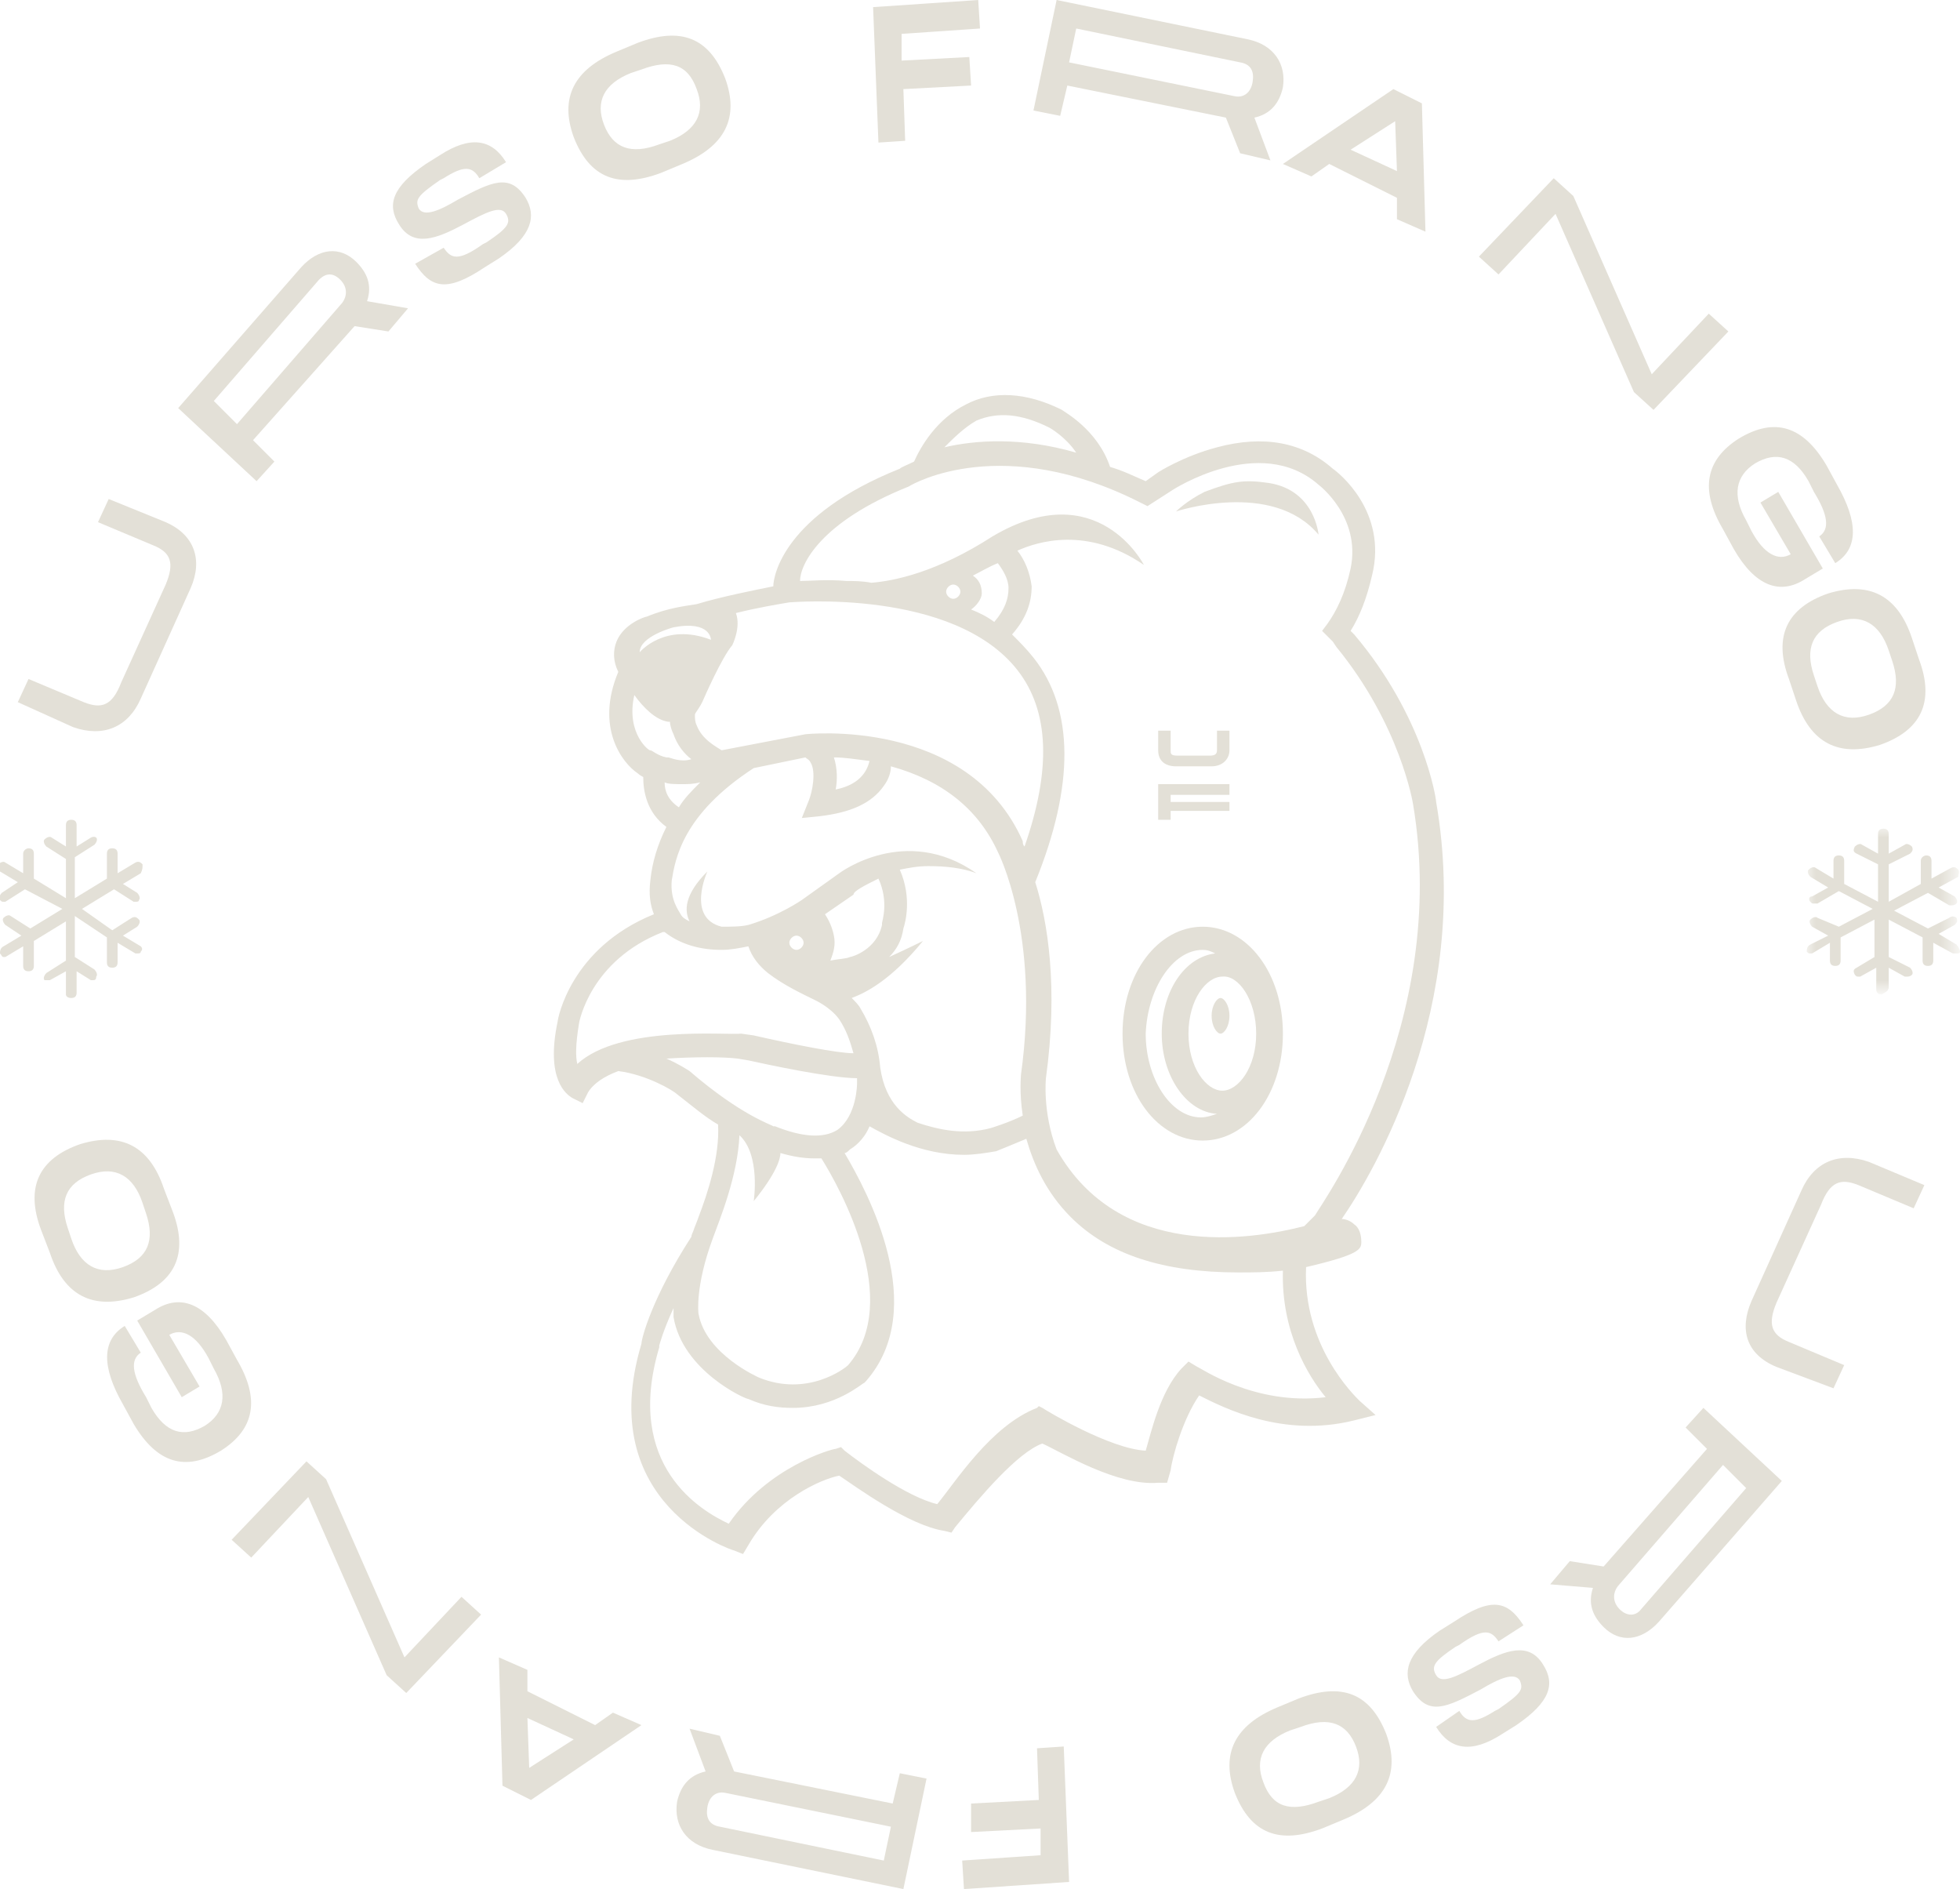 <?xml version="1.0" encoding="utf-8"?>
<!-- Generator: Adobe Illustrator 25.0.1, SVG Export Plug-In . SVG Version: 6.00 Build 0)  -->
<svg version="1.1" id="Layer_1" xmlns="http://www.w3.org/2000/svg" xmlns:xlink="http://www.w3.org/1999/xlink" x="0px" y="0px"
	 viewBox="0 0 110 106" style="enable-background:new 0 0 110 106;" xml:space="preserve">
<style type="text/css">
	.st0{fill-rule:evenodd;clip-rule:evenodd;fill:#E3E0D7;}
	.st1{filter:url(#Adobe_OpacityMaskFilter);}
	.st2{fill-rule:evenodd;clip-rule:evenodd;fill:#FFFFFF;}
	.st3{mask:url(#mask-2_1_);fill-rule:evenodd;clip-rule:evenodd;fill:#E3E0D7;}
</style>
<g id="Symbols">
	<g id="footer_x2F_regular" transform="translate(-160, -67)">
		<g id="Logo-Outline" transform="translate(160, 67)">
			<path id="Fill-1" class="st0" d="M74,30c0,0-0.2-2.5-2.8-2.9c-1.4-0.2-2-0.1-3.6,0.5c-1,0.5-1.6,1.1-1.6,1.1S71.4,26.9,74,30"/>
			<path id="Fill-3" class="st0" d="M67.2,76.7l-0.5-0.3l-0.4,0.4c-1.2,1.3-1.7,3.6-2,4.6c-2-0.1-5.5-2.2-5.8-2.4l-0.2-0.1L58.2,79
				c-2.6,1-4.6,4.2-5.6,5.4c-1.7-0.4-4.3-2.3-5.2-3l-0.2-0.2l-0.3,0.1c-0.2,0-3.8,1-6,4.2c-1.5-0.7-5.9-3.2-3.9-9.9l0-0.1
				c0,0,0.2-0.8,0.8-2.1c0,0.3,0,0.4,0,0.5c0.5,3,4,4.6,4.2,4.6c0.9,0.4,1.7,0.5,2.5,0.5c2.4,0,3.9-1.4,4-1.4l0.1-0.1
				c3.6-4.1,0.1-10.6-1.2-12.8c0.1,0,0.2-0.1,0.3-0.2c0.5-0.3,0.9-0.8,1.1-1.3c0.9,0.5,2.9,1.6,5.3,1.6c0.6,0,1.2-0.1,1.8-0.2
				c0,0,1-0.4,1.7-0.7c0.4,1.4,1.1,3,2.5,4.4c2.1,2.1,5.2,3.1,9.4,3.1c0.8,0,1.6,0,2.5-0.1c-0.1,3.4,1.4,5.9,2.4,7.1
				C70.4,78.9,67.3,76.7,67.2,76.7L67.2,76.7z M41.5,63.7c1.2,1.1,0.8,3.7,0.8,3.7c1.3-1.6,1.5-2.4,1.5-2.7c0.7,0.2,1.3,0.3,1.9,0.3
				c0.1,0,0.2,0,0.4,0c1,1.6,4.6,8,1.5,11.6c-0.2,0.2-2.3,1.8-5,0.7c0,0-3-1.3-3.4-3.6c0,0-0.2-1.5,0.8-4.2
				C40.4,68.4,41.4,66,41.5,63.7C41.5,63.7,41.5,63.7,41.5,63.7L41.5,63.7z M38.7,60.1c0,0-0.6-0.4-1.3-0.7c1.6-0.1,3.2-0.1,4,0
				l0.6,0.1c0.9,0.2,4.6,1,6.1,1c0,0.1,0,0.2,0,0.3c0,0,0,1.8-1.1,2.6c-0.8,0.5-2,0.4-3.5-0.2l-0.1,0C43.3,63.1,41.6,62.6,38.7,60.1
				L38.7,60.1z M32.4,59.7c-0.1-0.4-0.1-1.1,0.1-2.3c0,0,0.6-3.5,4.7-5.1l0.1,0c0.9,0.7,2,1,3.2,1c0.5,0,1-0.1,1.5-0.2
				c0.2,0.6,0.6,1.1,1.1,1.5l0,0c0,0,0,0,0,0c0.9,0.7,2,1.2,2.6,1.5c0,0,0.9,0.4,1.4,1.1c0.4,0.6,0.6,1.2,0.8,1.9
				c-0.9,0-3.4-0.5-5.6-1l-0.7-0.1C40.8,58.1,34.8,57.5,32.4,59.7L32.4,59.7z M37.3,43.9c0.2,0.1,0.6,0.1,1,0.1c0.3,0,0.6,0,1-0.1
				c-0.5,0.5-0.9,0.9-1.2,1.4C37.5,44.9,37.3,44.4,37.3,43.9L37.3,43.9z M35.6,39c0.5,0.7,1.2,1.4,1.9,1.5l0.1,0
				c0,0.2,0.1,0.5,0.2,0.7c0.2,0.6,0.6,1.1,1,1.4c-0.6,0.2-1.2-0.1-1.3-0.1c0,0-0.1,0-0.1,0c-0.5-0.1-0.8-0.4-0.9-0.4
				C36.5,42.2,35.1,41.2,35.6,39L35.6,39z M37.8,35.2c2.1-0.4,2.1,0.7,2.1,0.7c-2.6-1-4,0.7-4,0.7C35.9,35.7,37.8,35.2,37.8,35.2
				L37.8,35.2z M46.8,42.5c0.6,0,1.2,0.1,2,0.2c-0.1,0.4-0.4,1.3-1.9,1.6C47,43.8,47,43.1,46.8,42.5L46.8,42.5z M54.6,32.3
				c0.4-0.2,0.9-0.5,1.4-0.7c0.3,0.4,0.6,0.9,0.6,1.4c0,0.6-0.2,1.2-0.8,1.9c-0.4-0.3-0.8-0.5-1.3-0.7c0.3-0.2,0.6-0.6,0.6-0.9
				C55.1,32.8,54.9,32.5,54.6,32.3L54.6,32.3z M53.1,33.2c0-0.2,0.2-0.4,0.4-0.4c0.2,0,0.4,0.2,0.4,0.4c0,0.2-0.2,0.4-0.4,0.4
				C53.3,33.6,53.1,33.4,53.1,33.2L53.1,33.2z M39.5,39.2c0,0,1-2.3,1.6-3c0,0,0.5-1,0.2-1.8c1.2-0.3,2.4-0.5,3-0.6
				c0.1,0,9.2-0.8,12.8,3.8c1.8,2.3,1.9,5.6,0.4,9.9c-0.1-0.1-0.1-0.2-0.1-0.3c-3.1-7-12.2-6-12.2-6l-4.7,0.9
				c-0.3-0.2-1.1-0.6-1.4-1.4c-0.1-0.2-0.1-0.4-0.1-0.6C39,40,39.3,39.7,39.5,39.2L39.5,39.2z M45.1,52.9c0,0.2-0.2,0.4-0.4,0.4
				c-0.2,0-0.4-0.2-0.4-0.4c0-0.2,0.2-0.4,0.4-0.4C44.9,52.5,45.1,52.7,45.1,52.9L45.1,52.9z M49.3,49.3c0.6,1.3,0.2,2.4,0.2,2.5
				l0,0.1c-0.3,1.4-1.7,1.8-1.8,1.8c-0.2,0.1-0.6,0.1-1.1,0.2c0.2-0.5,0.3-0.9,0.2-1.4c-0.1-0.5-0.3-0.9-0.5-1.2l1.6-1.1
				C47.9,50,48.5,49.7,49.3,49.3L49.3,49.3z M51.5,63c-0.6-0.3-1.8-1-2.1-3.1c-0.1-1.2-0.5-2.3-1.1-3.3c-0.1-0.2-0.3-0.4-0.5-0.6
				c0.8-0.3,2.2-1,4-3.2c0,0-0.8,0.4-1.9,0.9c0.4-0.4,0.7-0.9,0.8-1.6c0.1-0.3,0.5-1.7-0.2-3.3c0.5-0.1,1-0.2,1.6-0.2
				c1,0,1.9,0.1,2.7,0.4c-4-2.8-7.7,0-7.7,0l-2.1,1.5c0,0-1.3,0.9-3,1.4C41.6,52,41,52,40.5,52c-2-0.5-0.8-3.1-0.8-3.1
				c-1.3,1.3-1.3,2.2-1,2.8c-0.2-0.1-0.4-0.2-0.5-0.4c-0.1-0.2-0.6-0.8-0.5-1.9c0.2-1.2,0.6-3.7,4.6-6.3l2.9-0.6c0,0,0,0,0,0
				c0.1,0.1,0.2,0.1,0.3,0.3c0.3,0.5,0.1,1.6-0.1,2.1l-0.4,1l1-0.1c1.7-0.2,2.9-0.7,3.6-1.7c0.3-0.4,0.4-0.8,0.4-1.1
				c2.9,0.8,4.9,2.4,6,4.8l0,0c0,0,2.4,4.6,1.3,12.5c0,0.1-0.1,1,0.1,2.3c-0.8,0.4-1.8,0.7-1.8,0.7C54.1,63.7,52.7,63.4,51.5,63
				L51.5,63z M51,27.3L51,27.3c0.3-0.2,5.3-3,13,0.9l0.4,0.2l1.4-0.9c0,0,4.9-3.2,8.2-0.3l0,0c0,0,2.4,1.8,1.8,4.7
				c-0.3,1.4-0.8,2.4-1.3,3.1l-0.3,0.4l0.6,0.6l0.2,0.3c3.6,4.4,4.3,8.8,4.3,8.8c2.1,12.4-5.1,22.4-5.5,23.1l-0.6,0.6
				c-3.1,0.8-10.4,1.9-13.9-4.3l0,0c-0.8-2.1-0.6-4-0.6-4c0.7-5.1,0.1-8.8-0.6-11c2.2-5.4,2.2-9.7-0.1-12.6
				c-0.4-0.5-0.8-0.9-1.2-1.3c0.8-0.9,1.1-1.8,1.1-2.7c-0.1-0.8-0.4-1.5-0.8-2c1.1-0.5,3.9-1.4,7.1,0.8c0,0-2.6-5.1-8.5-1.6
				c-3.1,2-5.5,2.5-6.8,2.6c-0.5-0.1-1-0.1-1.4-0.1c0,0,0,0,0,0l0,0c-1.1-0.1-2,0-2.6,0C44.9,31.7,46,29.3,51,27.3L51,27.3z
				 M54.8,23.6c1.2-0.5,2.5-0.4,4.1,0.4c0,0,0.9,0.5,1.5,1.4c-3.1-0.9-5.7-0.7-7.4-0.3C53.5,24.6,54.1,24,54.8,23.6L54.8,23.6z
				 M73.3,71.1c3-0.7,3.1-1,3.1-1.4c0-0.4-0.1-0.8-0.4-1c-0.2-0.2-0.5-0.3-0.7-0.3c1.8-2.6,7.3-11.9,5.3-23.4c0-0.2-0.7-4.8-4.6-9.4
				l-0.2-0.2c0.5-0.8,0.9-1.8,1.2-3.1c0.9-3.6-1.9-5.8-2.2-6c-1.7-1.5-3.9-1.9-6.5-1.2c-1.9,0.5-3.3,1.4-3.3,1.4l-0.7,0.5
				c-0.7-0.3-1.3-0.6-2-0.8c-0.7-2.1-2.6-3.1-2.7-3.2c-2-1-3.9-1.1-5.4-0.3c-1.6,0.8-2.5,2.3-2.9,3.2c-0.4,0.2-0.7,0.3-0.8,0.4
				c-6.5,2.6-7.1,6-7.1,6.6c-1,0.2-3,0.6-4.3,1c-0.6,0.1-1.6,0.2-2.8,0.7c-0.1,0-1.3,0.4-1.7,1.4c-0.2,0.5-0.2,1.1,0.1,1.7
				c-1.3,3.1,0.2,5.1,1.1,5.7c0,0,0.1,0.1,0.3,0.2c0,0.8,0.2,2,1.3,2.8c-0.5,1-0.8,2-0.9,3c-0.1,0.8,0,1.4,0.2,1.9
				c-4.7,1.9-5.4,5.9-5.4,6c-0.7,3.3,0.5,4.1,0.8,4.3l0.6,0.3l0.3-0.6c0.3-0.5,0.9-0.9,1.7-1.2c1.6,0.2,3.1,1.1,3.3,1.3
				c0.9,0.7,1.6,1.3,2.3,1.7c0.1,1.8-0.6,3.9-1.1,5.2l0,0c-0.1,0.3-0.2,0.5-0.3,0.8c-0.1,0.2-0.1,0.3-0.1,0.3
				c-2.2,3.4-2.8,5.7-2.8,6c-2.7,9,5.1,11.6,5.2,11.6l0.5,0.2l0.3-0.5c1.5-2.6,4.1-3.7,5.1-3.9c0.9,0.6,3.9,2.8,5.9,3.1l0.4,0.1
				l0.2-0.3c1.4-1.7,3.5-4.2,4.9-4.7c1.1,0.5,4.2,2.4,6.5,2.2l0.5,0l0.2-0.7c0.1-0.8,0.7-2.9,1.6-4.2c1.4,0.7,4.7,2.4,8.7,1.4
				l1.2-0.3l-0.9-0.8C76,78.3,73.1,75.5,73.3,71.1L73.3,71.1z"/>
			<path id="Fill-5" class="st0" d="M66,43h2c0.6,0,1-0.4,1-0.9V41h-0.7v1.1c0,0.2-0.1,0.3-0.4,0.3h-1.8c-0.4,0-0.4-0.1-0.4-0.3V41
				H65v1.1C65,42.7,65.4,43,66,43"/>
			<polygon id="Fill-7" class="st0" points="65.7,45.5 69,45.5 69,45 65.7,45 65.7,44.6 69,44.6 69,44 65,44 65,46 65.7,46 			"/>
			<path id="Fill-9" class="st0" d="M68.5,58c0.2,0,0.5-0.4,0.5-1c0-0.6-0.3-1-0.5-1c-0.2,0-0.5,0.4-0.5,1C68,57.6,68.3,58,68.5,58"
				/>
			<path id="Fill-11" class="st0" d="M67.5,53.3c0.3,0,0.5,0.1,0.7,0.2c-1.7,0.2-3,2.1-3,4.5c0,2.4,1.4,4.4,3.1,4.5
				c-0.3,0.1-0.6,0.2-0.9,0.2c-1.7,0-3.1-2.2-3.1-4.7C64.4,55.5,65.8,53.3,67.5,53.3 M70.5,58c0,1.9-1,3.2-1.9,3.2
				c-0.9,0-1.9-1.3-1.9-3.2c0-1.9,1-3.2,1.9-3.2C69.5,54.7,70.5,56.1,70.5,58 M67.5,64c2.5,0,4.5-2.6,4.5-6c0-3.4-2-6-4.5-6
				S63,54.6,63,58C63,61.4,65,64,67.5,64"/>
			<path id="Fill-13" class="st0" d="M9.3,29.3c1.6,0.7,2.1,2.1,1.4,3.7l-2.8,6.2c-0.7,1.6-2.1,2.2-3.8,1.6L1,39.4l0.6-1.3l3.1,1.3
				c1,0.4,1.6,0.2,2.1-1.1l2.5-5.5c0.5-1.2,0.3-1.8-0.7-2.2l-3.1-1.3L6.1,28L9.3,29.3z"/>
			<path id="Fill-15" class="st0" d="M19.2,17c0.3-0.4,0.3-0.9-0.1-1.3c-0.4-0.4-0.8-0.4-1.2,0l-5.9,6.8l1.3,1.3L19.2,17z
				 M14.2,24.7l1.2,1.2l-1,1.1L10,22.9l6.9-7.9c1-1.1,2.2-1.2,3.1-0.3c0.6,0.6,0.9,1.3,0.6,2.2l2.3,0.4l-1.1,1.3l-1.9-0.3L14.2,24.7
				z"/>
			<path id="Fill-17" class="st0" d="M24.9,13.9c0.4,0.6,0.8,0.8,2.2-0.2l0.2-0.1c1.2-0.8,1.4-1.1,1.1-1.6c-0.3-0.5-1.1-0.1-2.4,0.6
				c-1.5,0.8-2.8,1.3-3.6,0c-0.7-1.1-0.4-2.1,1.5-3.4l0.8-0.5c1.7-1.1,2.9-0.9,3.7,0.4L26.9,10c-0.4-0.7-0.9-0.7-2,0l-0.2,0.1
				c-1.3,0.9-1.4,1.1-1.2,1.6c0.3,0.5,1.2,0.1,2.2-0.5c1.9-1,2.9-1.5,3.8-0.1c0.6,1,0.4,2.1-1.5,3.4l-0.8,0.5
				c-2.1,1.4-3,1.2-3.9-0.2L24.9,13.9z"/>
			<path id="Fill-19" class="st0" d="M37.6,7.9c1.5-0.6,2-1.6,1.5-2.9c-0.5-1.4-1.5-1.7-3.1-1.1l-0.6,0.2c-1.5,0.6-2,1.6-1.5,2.9
				c0.5,1.3,1.5,1.7,3.1,1.1L37.6,7.9z M35.8,2.4c2.4-0.9,4-0.3,4.9,2c0.8,2.2,0,3.8-2.4,4.8l-1.2,0.5c-2.4,0.9-4,0.3-4.9-2
				c-0.8-2.2,0-3.8,2.4-4.8L35.8,2.4z"/>
			<polygon id="Fill-21" class="st0" points="50.6,3.4 54.4,3.2 54.5,4.8 50.7,5 50.8,7.9 49.3,8 49,0.4 54.9,0 55,1.6 50.6,1.9 			
				"/>
			<path id="Fill-23" class="st0" d="M69.3,5.4c0.5,0.1,0.9-0.2,1-0.8c0.1-0.6-0.1-1-0.7-1.1l-9.2-1.9l-0.4,1.9L69.3,5.4z M59.9,4.8
				l-0.4,1.7L58,6.2L59.3,0L70,2.2c1.5,0.3,2.2,1.4,2,2.7c-0.2,0.9-0.7,1.5-1.6,1.7L71.3,9l-1.7-0.4l-0.8-2L59.9,4.8z"/>
			<path id="Fill-25" class="st0" d="M78.3,6.8l-2.5,1.6l2.6,1.2L78.3,6.8z M74.6,9.2l-1,0.7L72,9.2L78.2,5l1.6,0.8L80,13l-1.6-0.7
				l0-1.2L74.6,9.2z"/>
			<polygon id="Fill-27" class="st0" points="92.8,23 91.7,22 87.3,12 84.1,15.4 83,14.4 87.2,10 88.3,11 92.7,21 95.9,17.6 
				97,18.6 			"/>
			<path id="Fill-29" class="st0" d="M102.5,26.1l0.6,1.1c1.2,2.1,1.2,3.6-0.1,4.4l-0.9-1.5c0.6-0.4,0.5-1.2-0.3-2.5l-0.3-0.6
				c-0.8-1.4-1.8-1.7-3-1c-1.1,0.7-1.3,1.8-0.5,3.2l0.3,0.6c0.7,1.3,1.5,1.7,2.2,1.3l-1.7-2.9l1-0.6l2.5,4.3l-1,0.6
				c-1.4,0.9-2.8,0.4-4-1.7l-0.6-1.1c-1.3-2.2-1-3.9,0.9-5.1C99.6,23.4,101.2,23.9,102.5,26.1"/>
			<path id="Fill-31" class="st0" d="M102,38.5c0.5,1.5,1.5,2.1,2.9,1.6c1.4-0.5,1.8-1.5,1.3-3l-0.2-0.6c-0.5-1.5-1.5-2.1-2.9-1.6
				c-1.4,0.5-1.8,1.5-1.3,3L102,38.5z M107.7,37c0.9,2.4,0.1,4-2.2,4.8c-2.3,0.7-3.9-0.1-4.7-2.5l-0.4-1.2c-0.9-2.4-0.1-4,2.2-4.8
				c2.3-0.7,3.9,0.1,4.7,2.5L107.7,37z"/>
			<path id="Fill-33" class="st0" d="M99.7,76.7c-1.7-0.7-2.1-2.1-1.4-3.7l2.8-6.2c0.7-1.6,2.1-2.2,3.8-1.6l3.1,1.3l-0.6,1.3
				l-3.1-1.3c-1-0.4-1.6-0.2-2.1,1.1l-2.5,5.5c-0.5,1.2-0.3,1.8,0.7,2.2l3.1,1.3l-0.6,1.3L99.7,76.7z"/>
			<path id="Fill-35" class="st0" d="M90.8,89c-0.3,0.4-0.3,0.9,0.1,1.3c0.4,0.4,0.9,0.4,1.2,0l5.9-6.8l-1.3-1.3L90.8,89z
				 M95.8,81.3l-1.2-1.2l1-1.1l4.4,4.1l-6.9,7.9c-1,1.1-2.2,1.2-3.1,0.3c-0.6-0.6-0.9-1.3-0.6-2.2L87,88.9l1.1-1.3l1.9,0.3
				L95.8,81.3z"/>
			<path id="Fill-37" class="st0" d="M84.1,92.1c-0.4-0.6-0.8-0.8-2.2,0.2l-0.2,0.1c-1.2,0.8-1.4,1.1-1.1,1.6
				c0.3,0.5,1.1,0.1,2.4-0.6c1.5-0.8,2.8-1.3,3.6,0c0.7,1.1,0.4,2.1-1.5,3.4l-0.8,0.5c-1.7,1.1-2.9,0.9-3.7-0.4l1.3-0.9
				c0.4,0.7,0.9,0.7,2,0l0.2-0.1c1.3-0.9,1.4-1.1,1.2-1.6c-0.3-0.5-1.2-0.1-2.2,0.5c-1.9,1-2.9,1.5-3.8,0.1c-0.6-1-0.4-2.1,1.5-3.4
				l0.8-0.5c2.1-1.4,3-1.2,3.9,0.2L84.1,92.1z"/>
			<path id="Fill-39" class="st0" d="M72.4,97.1c-1.5,0.6-2,1.6-1.5,2.9c0.5,1.4,1.5,1.7,3.1,1.1l0.6-0.2c1.5-0.6,2-1.6,1.5-2.9
				c-0.5-1.3-1.5-1.7-3.1-1.1L72.4,97.1z M74.2,102.6c-2.4,0.9-4,0.3-4.9-2c-0.8-2.2,0-3.8,2.4-4.8l1.2-0.5c2.4-0.9,4-0.3,4.9,2
				c0.8,2.2,0,3.8-2.4,4.8L74.2,102.6z"/>
			<polygon id="Fill-41" class="st0" points="58.4,102.6 54.5,102.8 54.5,101.2 58.3,101 58.2,98.1 59.7,98 60,105.6 54.1,106 
				54,104.4 58.4,104.1 			"/>
			<path id="Fill-43" class="st0" d="M40.7,100.6c-0.5-0.1-0.9,0.2-1,0.8c-0.1,0.6,0.1,1,0.7,1.1l9.2,1.9l0.4-1.9L40.7,100.6z
				 M50.1,101.2l0.4-1.7l1.5,0.3l-1.3,6.2L40,103.8c-1.5-0.3-2.2-1.4-2-2.7c0.2-0.9,0.7-1.5,1.6-1.7L38.7,97l1.7,0.4l0.8,2
				L50.1,101.2z"/>
			<path id="Fill-45" class="st0" d="M29.7,99.2l2.5-1.6l-2.6-1.2L29.7,99.2z M33.4,96.8l1-0.7l1.6,0.7l-6.2,4.2l-1.6-0.8L28,93
				l1.6,0.7l0,1.2L33.4,96.8z"/>
			<polygon id="Fill-47" class="st0" points="17.2,82 18.3,83 22.7,93 25.9,89.6 27,90.6 22.8,95 21.7,94 17.3,84 14.1,87.4 
				13,86.4 			"/>
			<path id="Fill-49" class="st0" d="M7.5,79.9l-0.6-1.1c-1.2-2.1-1.2-3.6,0.1-4.4l0.9,1.5c-0.6,0.4-0.5,1.2,0.3,2.5l0.3,0.6
				c0.8,1.4,1.8,1.7,3,1c1.1-0.7,1.3-1.8,0.5-3.2l-0.3-0.6c-0.7-1.3-1.5-1.7-2.2-1.3l1.7,2.9l-1,0.6l-2.5-4.3l1-0.6
				c1.4-0.9,2.8-0.4,4,1.7l0.6,1.1c1.3,2.2,1,3.9-0.9,5.1C10.4,82.6,8.8,82.1,7.5,79.9"/>
			<path id="Fill-51" class="st0" d="M8,67.5c-0.5-1.5-1.5-2.1-2.9-1.6c-1.4,0.5-1.8,1.5-1.3,3L4,69.5c0.5,1.5,1.5,2.1,2.9,1.6
				c1.4-0.5,1.8-1.5,1.3-3L8,67.5z M2.3,69c-0.9-2.4-0.1-4,2.2-4.8c2.3-0.7,3.9,0.1,4.7,2.5L9.7,68c0.9,2.4,0.1,4-2.2,4.8
				c-2.3,0.7-3.9-0.1-4.7-2.5L2.3,69z"/>
			<g id="Group-55" transform="translate(101, 46)">
				<g id="Clip-54">
				</g>
				<defs>
					<filter id="Adobe_OpacityMaskFilter" filterUnits="userSpaceOnUse" x="0.4" y="0.5" width="8.6" height="9.2">
						<feColorMatrix  type="matrix" values="1 0 0 0 0  0 1 0 0 0  0 0 1 0 0  0 0 0 1 0"/>
					</filter>
				</defs>
				<mask maskUnits="userSpaceOnUse" x="0.4" y="0.5" width="8.6" height="9.2" id="mask-2_1_">
					<g class="st1">
						<polygon id="path-1_1_" class="st2" points="0.4,0.5 9,0.5 9,9.7 0.4,9.7 						"/>
					</g>
				</mask>
				<path id="Fill-53" class="st3" d="M8.8,7L7.8,6.4l0.9-0.5c0.1-0.1,0.2-0.2,0.1-0.4C8.7,5.4,8.5,5.4,8.4,5.5L7.2,6.1l-1.9-1
					l1.9-1l1.2,0.7c0,0,0.1,0,0.1,0c0.1,0,0.2,0,0.3-0.1c0.1-0.1,0-0.3-0.1-0.4L7.8,3.8l1.1-0.6C8.9,3.1,9,2.9,8.9,2.8
					C8.8,2.7,8.7,2.6,8.5,2.7L7.4,3.3l0-1C7.4,2.1,7.3,2,7.1,2C7,2,6.8,2.1,6.8,2.3l0,1.3L5,4.6V2.5l1.2-0.6
					c0.1-0.1,0.2-0.2,0.1-0.4C6.2,1.4,6,1.3,5.9,1.4L5,1.9V0.8c0-0.2-0.1-0.3-0.3-0.3c-0.2,0-0.3,0.1-0.3,0.3v1.1L3.5,1.4
					c-0.1-0.1-0.3,0-0.4,0.1C3,1.7,3,1.8,3.2,1.9l1.2,0.6v2.1l-1.9-1l0-1.3C2.5,2.1,2.4,2,2.2,2h0C2,2,1.9,2.1,1.9,2.3l0,1l-1-0.6
					c-0.1-0.1-0.3,0-0.4,0.1c-0.1,0.1,0,0.3,0.1,0.4l1,0.6L0.7,4.3C0.5,4.3,0.5,4.5,0.6,4.6c0.1,0.1,0.1,0.1,0.2,0.1
					c0.1,0,0.1,0,0.2,0l1.2-0.7l1.9,1l-1.9,1L1,5.5c-0.1-0.1-0.3,0-0.4,0.1c-0.1,0.1,0,0.3,0.1,0.4l0.9,0.5L0.6,7
					C0.4,7.1,0.4,7.3,0.4,7.4c0.1,0.1,0.1,0.1,0.2,0.1c0,0,0.1,0,0.1,0l1-0.6l0,1c0,0.2,0.1,0.3,0.3,0.3h0c0.2,0,0.3-0.1,0.3-0.3
					l0-1.3l1.9-1v2.1L3.2,8.3C3,8.4,3,8.5,3.1,8.7c0.1,0.1,0.1,0.1,0.2,0.1c0.1,0,0.1,0,0.1,0l0.9-0.5v1.2c0,0.2,0.1,0.3,0.3,0.3
					C4.8,9.7,5,9.6,5,9.4V8.3l0.9,0.5c0,0,0.1,0,0.1,0c0.1,0,0.2,0,0.3-0.1c0.1-0.1,0-0.3-0.1-0.4L5,7.7V5.6l1.9,1l0,1.3
					c0,0.2,0.1,0.3,0.3,0.3c0.2,0,0.3-0.1,0.3-0.3l0-1l1.1,0.6c0,0,0.1,0,0.2,0c0.1,0,0.2,0,0.2-0.1C9,7.3,8.9,7.1,8.8,7"/>
			</g>
			<path id="Fill-56" class="st0" d="M7.9,53.1l-1-0.6l0.8-0.5c0.1-0.1,0.2-0.3,0.1-0.4c-0.1-0.1-0.2-0.2-0.4-0.1l-1.1,0.7L4.6,51
				l1.8-1.1l1.1,0.7c0,0,0.1,0,0.1,0c0.1,0,0.2,0,0.2-0.1c0.1-0.1,0-0.3-0.1-0.4l-0.8-0.5l1-0.6C8,48.8,8,48.7,8,48.5
				c-0.1-0.1-0.2-0.2-0.4-0.1l-1,0.6l0-1.1c0-0.2-0.1-0.3-0.3-0.3c-0.2,0-0.3,0.1-0.3,0.3l0,1.4l-1.8,1.1v-2.3l1.1-0.7
				c0.1-0.1,0.2-0.3,0.1-0.4C5.4,47,5.3,46.9,5.1,47l-0.8,0.5v-1.2C4.3,46.1,4.2,46,4,46c-0.2,0-0.3,0.1-0.3,0.3v1.2L2.9,47
				c-0.1-0.1-0.3,0-0.4,0.1c-0.1,0.1,0,0.3,0.1,0.4l1.1,0.7v2.2l-1.8-1.1l0-1.4c0-0.2-0.1-0.3-0.3-0.3h0c-0.1,0-0.3,0.1-0.3,0.3
				l0,1.1l-1-0.6c-0.1-0.1-0.3,0-0.4,0.1c-0.1,0.1,0,0.3,0.1,0.4l1,0.6l-0.9,0.6c-0.1,0.1-0.2,0.3-0.1,0.4c0.1,0.1,0.1,0.1,0.2,0.1
				c0.1,0,0.1,0,0.1,0l1.1-0.7L3.5,51l-1.8,1.1l-1.1-0.7c-0.1-0.1-0.3,0-0.4,0.1c-0.1,0.1,0,0.3,0.1,0.4l0.9,0.6l-1,0.6
				C0,53.2,0,53.4,0,53.5c0.1,0.1,0.1,0.2,0.2,0.2c0,0,0.1,0,0.1,0l1-0.6l0,1.1c0,0.2,0.1,0.3,0.3,0.3h0c0.2,0,0.3-0.1,0.3-0.3
				l0-1.4l1.8-1.1v2.2l-1.1,0.7c-0.1,0.1-0.2,0.3-0.1,0.4C2.5,55,2.6,55,2.7,55c0,0,0.1,0,0.1,0l0.9-0.5v1.3C3.7,55.9,3.8,56,4,56
				c0.2,0,0.3-0.1,0.3-0.3v-1.2L5.1,55c0,0,0.1,0,0.1,0c0.1,0,0.2,0,0.2-0.2c0.1-0.1,0-0.3-0.1-0.4l-1.1-0.7v-2.3L6,52.6L6,54
				c0,0.2,0.1,0.3,0.3,0.3c0.2,0,0.3-0.1,0.3-0.3l0-1.1l1,0.6c0,0,0.1,0,0.1,0c0.1,0,0.2,0,0.2-0.1C8,53.3,8,53.2,7.9,53.1"/>
		</g>
	</g>
</g>
</svg>
